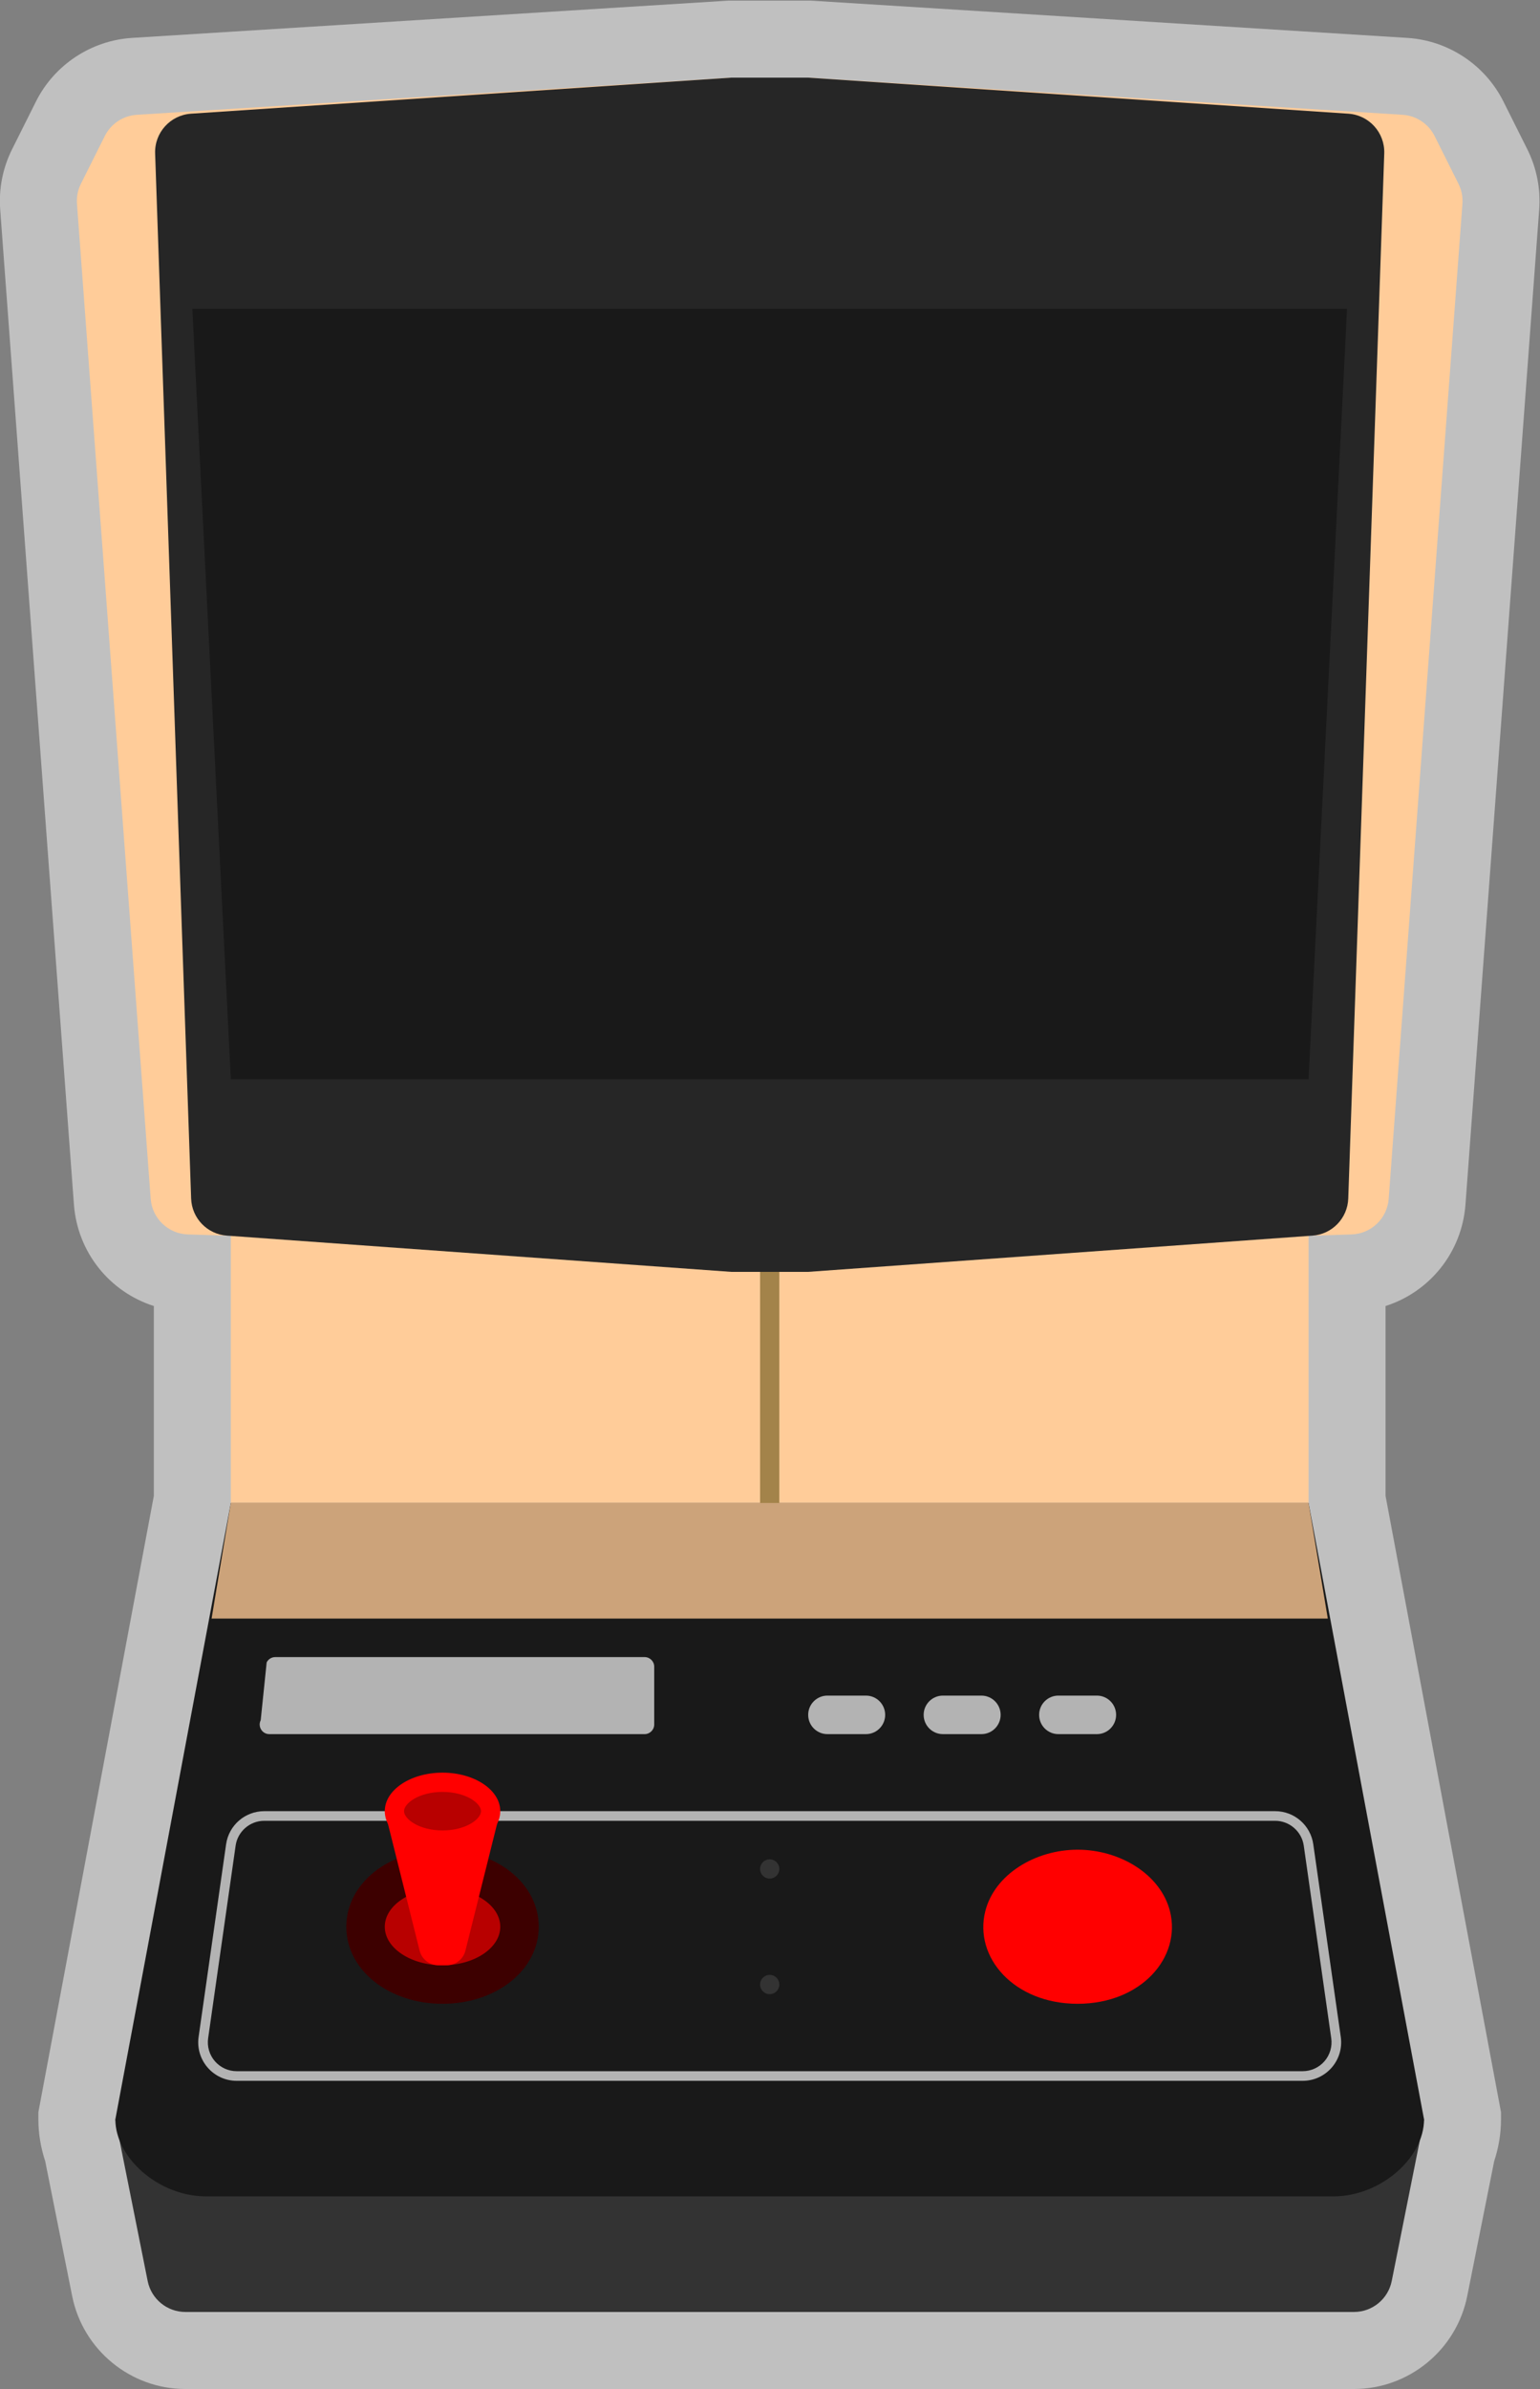 <?xml version="1.0" encoding="UTF-8" standalone="no"?>
<svg
   xmlns:dc="http://purl.org/dc/elements/1.1/"
   xmlns:cc="http://creativecommons.org/ns#"
   xmlns:rdf="http://www.w3.org/1999/02/22-rdf-syntax-ns#"
   xmlns:svg="http://www.w3.org/2000/svg"
   xmlns="http://www.w3.org/2000/svg"
   viewBox="0 0 213.333 330.667"
   height="330.667"
   width="213.333"
   xml:space="preserve"
   id="svg2"
   version="1.1"><rect x="0" y="0" width="213.333" height="330.667" fill="#808080" stroke="none"/><defs
     id="defs6"><clipPath
       id="clipPath18"
       clipPathUnits="userSpaceOnUse"><path
         id="path16"
         d="M 0,256 H 256 V 0 H 0 Z" /></clipPath><clipPath
       id="clipPath26"
       clipPathUnits="userSpaceOnUse"><path
         id="path24"
         d="M 48,252 H 208 V 4 H 48 Z" /></clipPath><clipPath
       id="clipPath46"
       clipPathUnits="userSpaceOnUse"><path
         id="path44"
         d="M 0,256 H 256 V 0 H 0 Z" /></clipPath></defs><g
     transform="matrix(1.333,0,0,-1.333,-64,336)"
     id="g10"><g
       id="g12"><g
         clip-path="url(#clipPath18)"
         id="g14"><g
           id="g20"><g
             id="g22" /><g
             id="g34"><g
               style="opacity:0.5"
               id="g32"
               clip-path="url(#clipPath26)"><g
                 id="g30"
                 transform="translate(200.307,126.997)"><path
                   id="path28"
                   style="fill:#ffffff;fill-opacity:1;fill-rule:nonzero;stroke:none"
                   d="m 0,0 7.66,103.313 c 0.16,2.157 -0.266,4.321 -1.235,6.256 l -2.481,4.955 c -1.906,3.809 -5.733,6.341 -9.986,6.607 l -61.767,3.856 -0.249,0.016 h -0.249 -8 -0.249 l -0.249,-0.016 -61.766,-3.856 c -4.253,-0.266 -8.08,-2.798 -9.987,-6.607 l -2.48,-4.955 c -0.968,-1.935 -1.396,-4.098 -1.236,-6.256 L -144.613,0 c 0.37,-4.997 3.744,-9.092 8.306,-10.545 v -19.708 l -11.863,-63.269 -0.137,-0.732 v -0.743 c 0,-1.46 0.239,-2.916 0.71,-4.342 l 2.803,-14.012 c 1.118,-5.589 6.066,-9.646 11.767,-9.646 h 121.441 c 5.7,0 10.649,4.057 11.767,9.646 l 2.802,14.012 c 0.472,1.426 0.71,2.882 0.71,4.342 v 0.743 l -0.136,0.732 -11.864,63.269 v 19.708 C -3.744,-9.092 -0.371,-4.997 0,0" /></g></g></g></g></g></g><g
       transform="translate(184,96)"
       id="g36"><path
         id="path38"
         style="fill:#ffcc99;fill-opacity:1;fill-rule:nonzero;stroke:none"
         d="m 0,0 h -112 v 28 l 56,-4 56,4 z" /></g><g
       id="g40"><g
         clip-path="url(#clipPath46)"
         id="g42"><g
           transform="translate(188.721,12)"
           id="g48"><path
             id="path50"
             style="fill:#333333;fill-opacity:1;fill-rule:nonzero;stroke:none"
             d="m 0,0 h -121.441 c -1.907,0 -3.549,1.346 -3.923,3.216 L -128.721,20 h 136 L 3.923,3.216 C 3.549,1.346 1.907,0 0,0" /></g><g
           transform="translate(72,96)"
           id="g52"><path
             id="path54"
             style="fill:#191919;fill-opacity:1;fill-rule:nonzero;stroke:none"
             d="m 0,0 -12,-64 c 0,-4 4.5,-8 9.444,-8 h 117.113 c 4.943,0 9.443,4 9.443,8 L 112,0 Z" /></g><g
           transform="translate(186,84)"
           id="g56"><path
             id="path58"
             style="fill:#cca37a;fill-opacity:1;fill-rule:nonzero;stroke:none"
             d="M 0,0 -2,12 H -114 L -116,0 Z" /></g><path
           id="path60"
           style="fill:#a3834a;fill-opacity:1;fill-rule:nonzero;stroke:none"
           d="m 129,96 h -2 v 24 h 2 z" /><g
           transform="translate(58.903,237.94)"
           id="g62"><path
             id="path64"
             style="fill:#ffcc99;fill-opacity:1;fill-rule:nonzero;stroke:none"
             d="M 0,0 -2.48,-4.955 C -2.803,-5.6 -2.945,-6.32 -2.892,-7.039 l 7.661,-103.313 c 0.151,-2.04 1.819,-3.637 3.867,-3.702 L 12.65,-114.181 65.097,6.06 3.332,2.203 C 1.907,2.114 0.638,1.275 0,0" /></g><g
           transform="translate(197.098,237.94)"
           id="g66"><path
             id="path68"
             style="fill:#ffcc99;fill-opacity:1;fill-rule:nonzero;stroke:none"
             d="M 0,0 2.479,-4.955 C 2.803,-5.6 2.944,-6.32 2.892,-7.039 L -4.77,-110.352 c -0.151,-2.04 -1.819,-3.637 -3.866,-3.702 L -12.65,-114.181 -65.098,6.06 -3.332,2.203 C -1.908,2.114 -0.639,1.275 0,0" /></g><g
           transform="translate(124,244)"
           id="g70"><path
             id="path72"
             style="fill:#262626;fill-opacity:1;fill-rule:nonzero;stroke:none"
             d="m 0,0 -56.135,-3.742 c -2.155,-0.144 -3.806,-1.971 -3.732,-4.129 l 3.742,-108.516 c 0.071,-2.051 1.684,-3.717 3.732,-3.853 L 0,-124 h 8 l 52.393,3.76 c 2.048,0.136 3.661,1.802 3.732,3.853 l 3.741,108.516 c 0.074,2.158 -1.577,3.985 -3.731,4.129 L 8,0 Z" /></g><g
           transform="translate(184,140)"
           id="g74"><path
             id="path76"
             style="fill:#191919;fill-opacity:1;fill-rule:nonzero;stroke:none"
             d="m 0,0 h -112 l -4,80 H 4 Z" /></g><g
           transform="translate(169.6,53.6)"
           id="g78"><path
             id="path80"
             style="fill:#ff0000;fill-opacity:1;fill-rule:nonzero;stroke:none"
             d="m 0,0 c 1.192,-4.768 -2.973,-9.6 -9.6,-9.6 -6.627,0 -10.792,4.832 -9.599,9.6 0.954,3.82 5.181,6.4 9.599,6.4 4.418,0 8.646,-2.58 9.6,-6.4" /></g><g
           transform="translate(129,58)"
           id="g82"><path
             id="path84"
             style="fill:#333333;fill-opacity:1;fill-rule:nonzero;stroke:none"
             d="m 0,0 c 0,-0.553 -0.448,-1 -1,-1 -0.552,0 -1,0.447 -1,1 0,0.553 0.448,1 1,1 0.552,0 1,-0.447 1,-1" /></g><g
           transform="translate(129,46)"
           id="g86"><path
             id="path88"
             style="fill:#333333;fill-opacity:1;fill-rule:nonzero;stroke:none"
             d="m 0,0 c 0,-0.553 -0.448,-1 -1,-1 -0.552,0 -1,0.447 -1,1 0,0.553 0.448,1 1,1 0.552,0 1,-0.447 1,-1" /></g><g
           transform="translate(164,74)"
           id="g90"><path
             id="path92"
             style="fill:#b3b3b3;fill-opacity:1;fill-rule:nonzero;stroke:none"
             d="m 0,0 v 0 c 0,1.104 -0.896,2 -2,2 h -4 c -1.104,0 -2,-0.896 -2,-2 0,-1.104 0.896,-2 2,-2 h 4 c 1.104,0 2,0.896 2,2 m -12,0 v 0 c 0,1.104 -0.896,2 -2,2 h -4 c -1.104,0 -2,-0.896 -2,-2 0,-1.104 0.896,-2 2,-2 h 4 c 1.104,0 2,0.896 2,2 m -14,-2 h -4 c -1.104,0 -2,0.896 -2,2 0,1.104 0.896,2 2,2 h 4 c 1.104,0 2,-0.896 2,-2 0,-1.104 -0.896,-2 -2,-2" /></g><g
           transform="translate(180.531,64)"
           id="g94"><path
             id="path96"
             style="fill:#b3b3b3;fill-opacity:1;fill-rule:nonzero;stroke:none"
             d="m 0,0 h -105.062 c -1.991,0 -3.678,-1.464 -3.96,-3.435 l -2.857,-20 c -0.344,-2.409 1.525,-4.565 3.96,-4.565 H 2.856 c 2.435,0 4.305,2.156 3.96,4.565 l -2.857,20 C 3.678,-1.464 1.99,0 0,0 m 0,-1 c 1.482,0 2.76,-1.107 2.97,-2.576 l 2.856,-20 C 5.949,-24.437 5.693,-25.309 5.123,-25.966 4.553,-26.623 3.727,-27 2.856,-27 h -110.775 c -0.871,0 -1.696,0.377 -2.267,1.034 -0.57,0.657 -0.826,1.529 -0.703,2.39 l 2.857,20 c 0.21,1.469 1.487,2.576 2.97,2.576 L 0,-1" /></g><g
           transform="translate(94,60)"
           id="g98"><path
             id="path100"
             style="fill:#3d0000;fill-opacity:1;fill-rule:nonzero;stroke:none"
             d="m 0,0 c -5.607,0 -10,-3.514 -10,-8 0,-4.486 4.393,-8 10,-8 5.607,0 10,3.514 10,8 0,4.486 -4.393,8 -10,8" /></g><g
           transform="translate(100,52)"
           id="g102"><path
             id="path104"
             style="fill:#b80000;fill-opacity:1;fill-rule:nonzero;stroke:none"
             d="m 0,0 c 0,-2.209 -2.687,-4 -6,-4 -3.313,0 -6,1.791 -6,4 0,2.209 2.687,4 6,4 3.313,0 6,-1.791 6,-4" /></g><g
           transform="translate(88,64)"
           id="g106"><path
             id="path108"
             style="fill:#ff0000;fill-opacity:1;fill-rule:nonzero;stroke:none"
             d="M 0,0 3.621,-14.485 C 3.844,-15.375 4.644,-16 5.562,-16 h 0.876 c 0.918,0 1.718,0.625 1.941,1.515 L 12,0 Z" /></g><g
           transform="translate(94,68)"
           id="g110"><path
             id="path112"
             style="fill:#ff0000;fill-opacity:1;fill-rule:nonzero;stroke:none"
             d="m 0,0 c -3.313,0 -6,-1.791 -6,-4 0,-2.209 2.687,-4 6,-4 3.313,0 6,1.791 6,4 0,2.209 -2.687,4 -6,4" /></g><g
           transform="translate(94,66)"
           id="g114"><path
             id="path116"
             style="fill:#b80000;fill-opacity:1;fill-rule:nonzero;stroke:none"
             d="m 0,0 c 2.442,0 4,-1.185 4,-2 0,-0.815 -1.558,-2 -4,-2 -2.442,0 -4,1.185 -4,2 0,0.815 1.558,2 4,2" /></g><g
           transform="translate(115,72)"
           id="g118"><path
             id="path120"
             style="fill:#b3b3b3;fill-opacity:1;fill-rule:nonzero;stroke:none"
             d="m 0,0 h -39 c -0.743,0 -1.227,0.782 -0.895,1.447 l 0.619,6 C -39.107,7.786 -38.761,8 -38.382,8 H 0 C 0.552,8 1,7.553 1,7 V 1 C 1,0.447 0.552,0 0,0" /></g></g></g></g></svg>